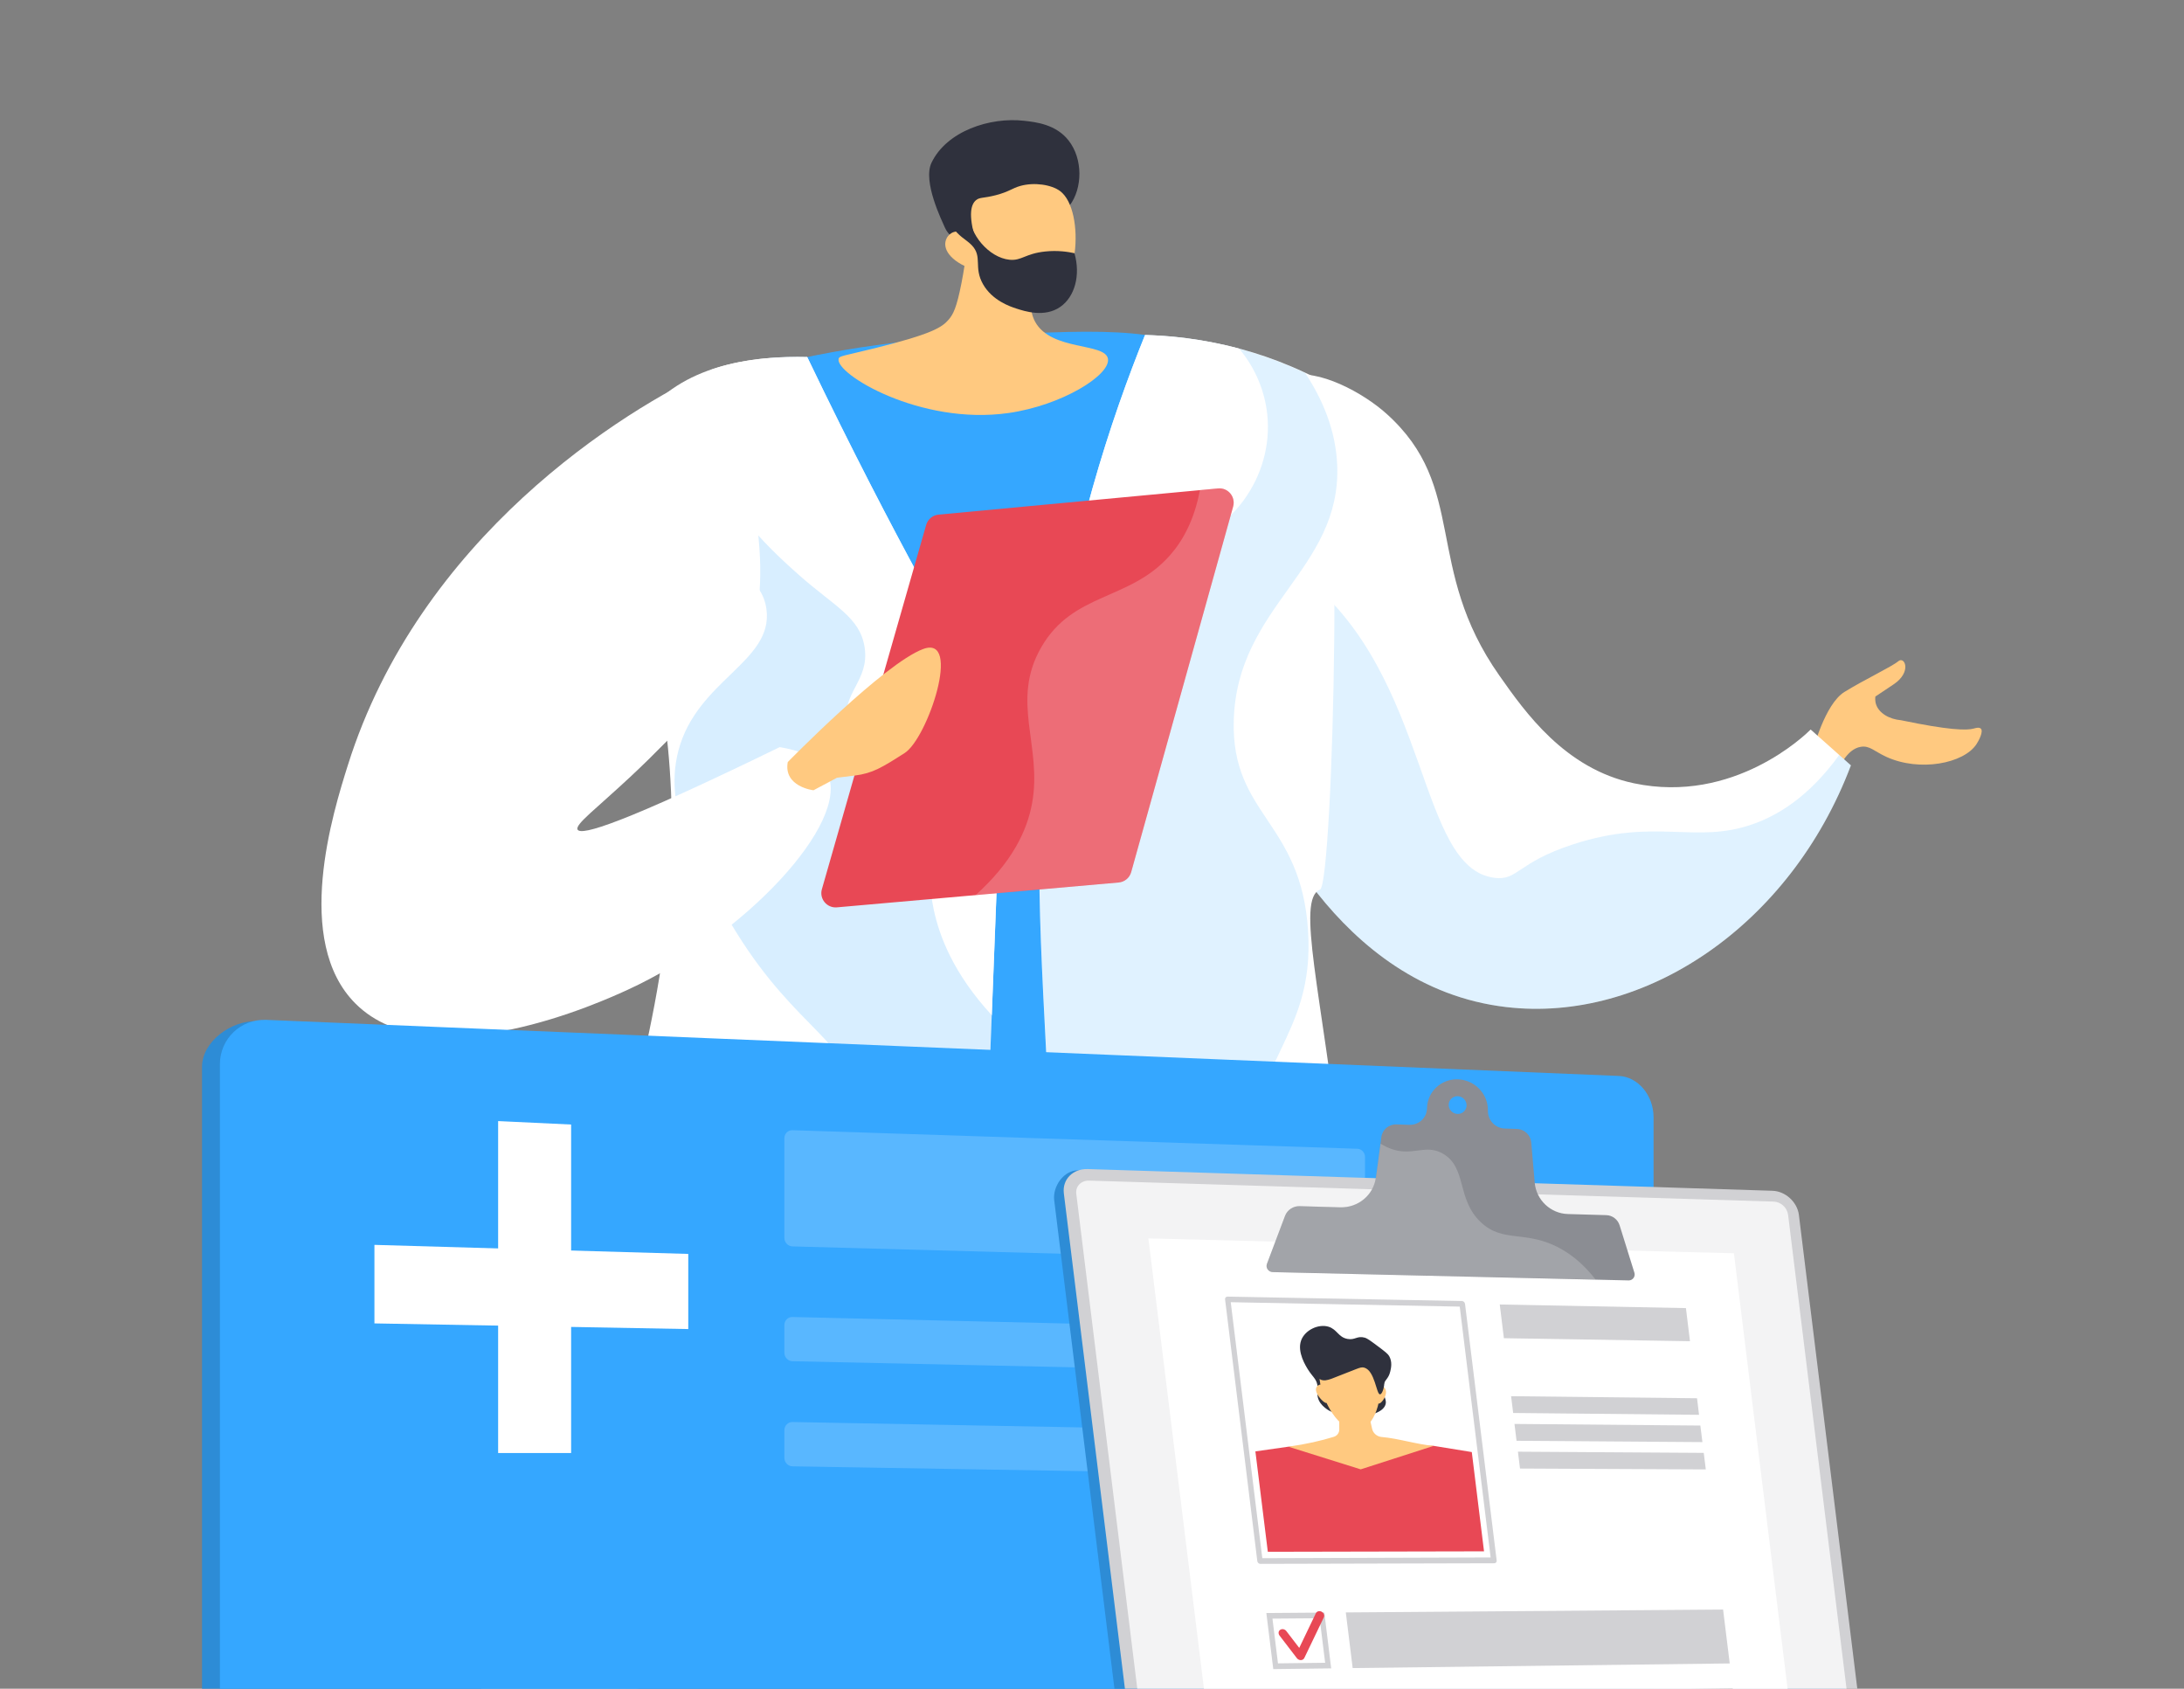 <svg width="260" height="201" viewBox="0 0 260 201" fill="none" xmlns="http://www.w3.org/2000/svg">
<rect x="0" y="0" width="260" height="201" fill="#808080" stroke="none"/>
<g clip-path="url(#clip0_1326_105619)">
<path d="M215.818 89.346C215.818 89.346 217.228 83.818 219.567 82.364C221.915 80.91 225.226 79.35 225.988 78.702C226.75 78.063 227.635 79.972 225.445 81.444C223.255 82.907 223.255 82.907 223.255 82.907C223.211 83.31 223.272 83.625 223.342 83.844C223.693 84.878 224.875 85.596 226.33 85.728C231.945 86.902 234.135 86.963 234.993 86.709C235.125 86.674 235.607 86.516 235.817 86.726C236.15 87.077 235.554 88.181 235.3 88.566C233.784 90.888 228.511 91.895 224.56 90.082C223.115 89.416 222.563 88.706 221.512 88.89C219.838 89.171 218.813 91.378 218.209 93.2L215.818 89.346Z" fill="#FFC980"/>
<path d="M220.346 91.098C218.752 89.679 217.149 88.26 215.555 86.832C214.968 87.419 206.435 95.749 194.504 93.227C186.287 91.492 181.548 84.747 178.517 80.437C169.398 67.507 174.855 58.011 165.035 49.225C162.311 46.781 156.967 43.828 153.472 44.731C145.141 46.877 140.349 71.922 148.408 91.624C150.038 95.601 158.991 117.492 179.314 119.866C195.722 121.793 213.119 110.23 220.346 91.098Z" fill="white"/>
<path opacity="0.15" d="M155.329 68.715C170.353 80.577 168.679 103.335 177.913 104.483C180.733 104.833 180.576 102.67 187.303 100.488C197.141 97.291 201.766 100.523 208.687 98.088C211.551 97.081 215.283 94.934 218.954 89.862C219.418 90.274 219.882 90.686 220.347 91.097C213.119 110.23 195.722 121.784 179.314 119.874C158.991 117.5 150.038 95.609 148.408 91.632C144.624 82.39 143.678 71.965 144.589 63.284C148.058 64.3 151.816 65.947 155.329 68.715Z" fill="#35A7FF"/>
<path d="M87.517 44.581C93.798 42.821 102.996 40.753 114.262 40.114C130.328 39.203 138.361 38.747 144.055 42.575C157.204 51.414 147.024 71.808 152.403 122.371C154.689 143.86 155.723 142.476 150.563 150.123C140.086 165.664 110.661 166.934 97.188 153.461C90.066 146.339 89.146 145.936 88.971 137.815C88.305 105.744 87.797 75.461 87.517 44.581Z" fill="#35A7FF"/>
<path d="M156.809 45.064C148.452 40.771 140.7 39.983 136.311 39.869C132.334 49.689 127.34 64.494 124.975 83.021C122.846 99.736 123.836 110.8 124.984 133.769C125.702 148.275 126.438 169.3 126.219 195.203C130.643 196.622 134.261 196.955 136.687 197.008C145.29 197.201 148.163 194.091 156.941 194.958C160.769 195.335 161.724 196.071 163.012 195.212C166.603 192.812 163.914 183.929 162.109 174.284C159.324 159.366 162.355 162.432 159.63 138.28C157.37 118.255 154.26 107.024 157.151 105.877C158.728 105.246 160.191 46.798 156.809 45.064Z" fill="white"/>
<path opacity="0.15" d="M148.391 140.97C148.505 125.902 156.529 123.765 155.723 110.8C154.908 97.738 146.586 97.029 146.875 85.79C147.226 72.124 159.674 67.814 159.192 55.392C159.026 51.205 157.44 47.517 155.373 44.389C147.576 40.719 140.446 39.974 136.32 39.869C132.342 49.689 127.349 64.494 124.984 83.021C122.855 99.736 123.845 110.8 124.993 133.769C125.711 148.275 126.447 169.3 126.228 195.203C130.652 196.622 134.27 196.955 136.696 197.008C145.299 197.201 148.172 194.091 156.95 194.958C160.778 195.335 161.733 196.071 163.02 195.212C166.156 193.118 164.501 186.067 162.828 177.885C160.191 174.477 157.466 171.201 154.567 165.06C152.386 160.417 148.312 151.797 148.391 140.97Z" fill="#35A7FF"/>
<path d="M117.109 85.833C119.08 93.306 118.896 99.254 118.685 104.738C117.529 134.969 116.942 150.167 116.434 154.477C113.973 175.379 112.238 174.074 112.834 182.562C113.149 187.109 113.894 190.998 111.415 193.854C108.454 197.262 104.187 195.422 93.693 196.771C84.048 198.015 83.794 200.074 73.361 201.326C69.121 201.835 57.557 203.227 56.349 199.934C55.7 198.173 58.092 195.282 60.396 193.854C64.154 191.524 67.351 193.285 68.621 191.428C70.076 189.299 66.151 186.583 66.028 181.476C65.906 176.386 69.69 174.731 72.038 168.485C74.228 162.659 73.343 157.71 73.01 154.197C71.504 138.543 78.398 126.156 79.755 105.412C81.876 73.105 68.061 58.913 77.434 48.568C82.515 42.961 90.863 42.365 96.093 42.497C101.524 53.806 106.194 62.698 109.505 68.812C113.079 75.409 115.427 79.421 117.109 85.833Z" fill="white"/>
<path d="M138.15 77.511C137.38 74.857 134.944 72.317 135.899 69.18C136.46 67.332 137.94 66.141 139.079 65.431C146.569 63.749 151.615 56.741 150.87 49.383C150.572 46.431 149.363 43.706 147.524 41.498C142.951 40.272 139 39.948 136.32 39.878C132.342 49.698 127.349 64.503 124.984 83.03C123.977 90.914 123.67 97.555 123.749 104.773C125.045 100.629 126.867 97.528 128.803 95.18C132.071 91.186 140.034 83.968 138.15 77.511Z" fill="white"/>
<g opacity="0.64">
<path opacity="0.3" d="M117.109 85.833C115.418 79.421 113.079 75.408 109.505 68.803C106.194 62.689 101.516 53.797 96.093 42.488C94.823 42.453 93.377 42.47 91.827 42.584C83.566 53.999 83.041 60.376 84.959 64.16C86.834 67.848 90.741 68.567 91.249 72.552C92.046 78.781 82.988 80.91 80.763 89.337C78.818 96.687 83.365 104.036 87.64 110.948C94.91 122.704 101.568 124.158 101.323 130.448C101.069 137.001 93.798 137.115 90.837 145.13C86.194 157.701 100.622 166.732 96.295 177.849C92.939 186.469 82.813 184.813 76.576 195.886C75.586 197.647 74.885 199.425 74.359 201.177C83.794 199.916 84.372 197.953 93.693 196.753C104.187 195.404 108.454 197.244 111.415 193.836C113.902 190.98 113.158 187.091 112.834 182.544C112.238 174.056 113.973 175.361 116.434 154.46C116.942 150.158 117.529 134.951 118.685 104.72C118.896 99.253 119.08 93.305 117.109 85.833Z" fill="#35A7FF"/>
</g>
<path d="M95.059 68.391C99.317 72.176 102.4 73.455 102.935 77.073C103.522 81.05 100.202 82.381 100.771 86.262C101.472 91.106 106.973 91.124 109.803 97.317C111.66 101.373 110.039 102.985 111.152 108.232C111.826 111.43 113.508 115.889 118.072 120.838C118.256 116.029 118.466 110.676 118.694 104.746C118.904 99.262 119.088 93.314 117.117 85.841C115.427 79.429 113.088 75.417 109.514 68.812C106.202 62.706 101.524 53.806 96.102 42.496C93.036 42.426 88.901 42.602 84.985 43.889C83.627 46.36 83.409 48.322 83.365 49.382C83.049 57.722 92.212 65.86 95.059 68.391Z" fill="white"/>
<path d="M115.462 22.559C115.506 27.324 114.971 31.1 114.463 33.684C113.885 36.645 113.473 37.416 112.939 38.038C112.142 38.975 110.933 39.755 104.109 41.454C100.394 42.374 99.913 42.348 99.834 42.716C99.431 44.511 109.566 50.644 120.026 49.163C126.429 48.261 132.255 44.608 131.896 42.689C131.537 40.762 125.142 41.796 123.232 38.3C121.909 35.874 123.39 32.422 125.15 29.567C123.46 26.378 117.161 25.747 115.462 22.559Z" fill="#FFC980"/>
<path d="M127.349 24.442C128.865 22.436 128.952 18.932 127.209 16.716C125.711 14.806 123.355 14.535 121.935 14.377C117.844 13.904 112.685 15.612 110.889 19.379C109.829 21.613 112.124 26.247 112.483 27.079C112.895 28.025 113.631 28.349 114.314 29.059C115.26 30.049 116.749 31.617 119.176 34.245C119.36 33.465 119.649 32.51 120.105 31.468C120.28 31.065 120.981 29.506 122.049 28.209C124.187 25.607 125.913 26.343 127.349 24.442Z" fill="#2F313D"/>
<path d="M115.725 32.028C115.725 32.028 118.414 36.443 123.766 36.093C128.558 35.778 129.268 25.029 126.202 22.742C125.177 21.98 123.136 21.665 121.471 22.129C120.49 22.401 120.157 22.812 118.545 23.233C117.056 23.618 116.636 23.452 116.189 23.829C115.628 24.302 115.216 25.458 116.154 28.603C115.243 27.674 114.139 27.324 113.359 27.692C113.237 27.753 112.904 27.972 112.72 28.314C112.045 29.558 113.167 31.126 115.725 32.028Z" fill="#FFC980"/>
<path d="M115.961 23.198C116.189 23.373 115.488 24.232 115.435 25.458C115.33 27.832 117.731 30.671 120.183 30.916C121.629 31.056 122.032 30.189 124.423 29.935C125.904 29.777 127.139 29.97 127.91 30.136C128.663 32.738 127.954 35.331 126.219 36.531C124.344 37.828 121.962 37.039 120.963 36.715C120.297 36.496 118.151 35.795 117.03 33.833C115.865 31.783 117.012 30.557 115.672 29.173C114.997 28.472 114.113 28.174 113.245 26.816C113.009 26.448 112.851 26.124 112.755 25.905C113.99 24.582 115.628 22.944 115.961 23.198Z" fill="#2F313D"/>
<path d="M98.52 92.061C101.253 97.869 88.691 111.386 74.727 117.807C71.88 119.113 51.452 128.512 42.35 119.481C34.825 112.017 39.678 96.582 41.413 91.072C49.927 64.012 74.018 48.848 84.968 43.881C93.141 64.327 90.382 74.839 88.489 77.686C86.51 80.656 80.982 86.902 75.113 92.394C70.987 96.257 68.411 98.141 68.762 98.745C69.191 99.499 74.026 98.08 92.826 88.925C95.007 89.293 97.591 90.082 98.52 92.061Z" fill="white"/>
<path d="M145.01 58.134L111.739 61.253C111.038 61.314 110.451 61.804 110.258 62.479L97.845 105.833C97.512 106.98 98.441 108.102 99.632 107.997L133.175 105.036C133.884 104.974 134.471 104.484 134.664 103.8L146.805 60.289C147.121 59.133 146.192 58.02 145.01 58.134Z" fill="#E84855"/>
<path d="M93.781 90.704C93.781 90.704 105.239 78.983 109.899 77.248C114.559 75.514 110.433 87.883 107.7 89.626C104.967 91.37 103.898 92.035 101.77 92.307C99.641 92.57 99.641 92.57 99.641 92.57L96.847 94.059C96.838 94.068 93.246 93.638 93.781 90.704Z" fill="#FFC980"/>
<path opacity="0.2" d="M122.864 95.627C124.117 88.777 120.254 83.46 123.959 77.038C127.77 70.433 134.462 71.546 139.272 66.106C140.805 64.371 142.171 61.918 142.846 58.336L145.01 58.134C146.201 58.02 147.13 59.133 146.805 60.289L134.664 103.792C134.471 104.475 133.884 104.966 133.175 105.027L116.145 106.534C120.472 102.644 122.268 98.895 122.864 95.627Z" fill="white"/>
<path d="M193.9 229.174C193.9 231.767 192.06 234.001 189.8 234.141L30.471 243.873C27.449 244.049 24.05 241.499 24.05 238.477V126.987C24.05 123.974 27.537 121.433 30.559 121.556L189.791 128.371C192.051 128.468 193.891 130.667 193.891 133.26V229.174H193.9Z" fill="#2D8CD6"/>
<path d="M196.852 229.358C196.852 231.969 195.003 234.211 192.726 234.343L31.706 243.891C28.675 244.075 26.179 241.736 26.179 238.705V126.672C26.179 123.641 28.675 121.259 31.706 121.39L192.726 128.065C194.995 128.162 196.852 130.369 196.852 132.98V229.358Z" fill="#35A7FF"/>
<g opacity="0.3">
<path opacity="0.6" d="M162.504 149.247C162.504 149.781 162.101 150.193 161.592 150.184L94.341 148.353C93.816 148.336 93.377 147.889 93.377 147.337V135.476C93.377 134.933 93.807 134.504 94.341 134.521L161.592 136.729C162.092 136.746 162.504 137.184 162.504 137.718V149.247Z" fill="white"/>
<path opacity="0.6" d="M162.504 162.536C162.504 163.07 162.101 163.491 161.592 163.473L94.341 162.019C93.816 162.01 93.377 161.555 93.377 161.012V157.718C93.377 157.175 93.807 156.737 94.341 156.754L161.592 158.349C162.092 158.358 162.504 158.804 162.504 159.33V162.536Z" fill="white"/>
<path opacity="0.6" d="M162.504 174.695C162.504 175.229 162.101 175.65 161.592 175.641L94.341 174.529C93.816 174.52 93.377 174.073 93.377 173.521V170.227C93.377 169.684 93.807 169.246 94.341 169.255L161.592 170.508C162.092 170.516 162.504 170.954 162.504 171.489V174.695Z" fill="white"/>
</g>
<path d="M67.991 172.944H59.301V133.436L67.991 133.847V172.944Z" fill="white"/>
<path d="M81.937 149.247V158.191L44.575 157.517V148.17L81.937 149.247Z" fill="white"/>
<path d="M209.703 142.59L128.409 139.296C126.64 139.243 125.299 141.223 125.501 142.861L137.844 242.928C138.124 245.206 140.481 245.784 142.241 245.696L221.932 241.675C223.465 241.596 224.56 240.291 224.367 238.767L212.857 145.446C212.655 143.921 211.254 142.642 209.703 142.59Z" fill="#2D8CD6"/>
<path d="M210.999 141.731L129.495 139.147C127.717 139.095 126.447 140.382 126.648 142.038L139.096 242.972C139.298 244.628 140.892 245.898 142.653 245.801L223.325 241.667C224.867 241.588 225.953 240.274 225.76 238.732L214.153 144.596C213.96 143.072 212.55 141.775 210.999 141.731Z" fill="#D1D1D4"/>
<path opacity="0.74" d="M142.478 244.443C141.532 244.487 140.665 243.804 140.559 242.91L128.129 142.09C128.015 141.197 128.707 140.496 129.671 140.522L211.157 143.019C211.998 143.045 212.76 143.746 212.865 144.578L224.49 238.811C224.595 239.643 223.999 240.361 223.167 240.396L142.478 244.443Z" fill="white"/>
<path d="M217.324 237.62L148.251 240.905L136.714 147.399L206.418 149.169L217.324 237.62Z" fill="white"/>
<path d="M192.813 145.848C192.594 145.139 191.946 144.648 191.21 144.631L186.646 144.499C184.588 144.438 182.888 142.826 182.704 140.768L182.293 135.985C182.214 135.1 181.487 134.408 180.593 134.373L179.113 134.32C177.983 134.276 177.115 133.321 177.133 132.191C177.168 130.22 175.591 128.556 173.594 128.468C171.588 128.381 169.923 129.923 169.88 131.911C169.871 132.209 169.809 132.498 169.678 132.761C169.31 133.497 168.557 133.908 167.768 133.882L166.262 133.83C165.351 133.795 164.571 134.443 164.448 135.336L163.8 140.154C163.52 142.239 161.689 143.764 159.543 143.702L154.742 143.562C153.962 143.536 153.253 144 152.981 144.718L150.826 150.43C150.651 150.894 151.001 151.394 151.51 151.411L193.891 152.401C194.364 152.41 194.714 151.945 194.574 151.49L192.813 145.848ZM173.506 132.586C172.919 132.559 172.455 132.069 172.464 131.491C172.472 130.904 172.963 130.457 173.55 130.474C174.137 130.501 174.601 130.991 174.592 131.569C174.584 132.156 174.093 132.612 173.506 132.586Z" fill="#8B8D93"/>
<path opacity="0.2" d="M185.762 148.608C181.653 146.339 178.937 148.012 176.257 145.446C173.392 142.704 174.645 139.016 171.824 137.343C170.028 136.274 168.662 137.273 166.7 137.01C165.981 136.913 165.202 136.651 164.352 136.125L163.809 140.146C163.528 142.231 161.698 143.755 159.551 143.694L154.751 143.554C153.971 143.527 153.262 143.992 152.99 144.71L150.835 150.421C150.66 150.886 151.01 151.385 151.518 151.403L189.94 152.287C188.766 150.763 187.382 149.502 185.762 148.608Z" fill="white"/>
<path d="M157.099 192.61L157.756 197.91L152.14 197.98L151.483 192.654L157.099 192.61ZM157.659 191.936L150.756 191.988L151.58 198.663L158.474 198.576L157.659 191.936Z" fill="#D1D1D4"/>
<path d="M205.919 197.989L161.032 198.54L160.217 191.918L205.13 191.576L205.919 197.989Z" fill="#D1D1D4"/>
<path d="M207.075 207.335L162.223 208.203L161.408 201.571L206.278 200.923L207.075 207.335Z" fill="#D1D1D4"/>
<path d="M150.038 186.136C149.95 186.136 149.871 186.101 149.801 186.04C149.731 185.978 149.687 185.891 149.679 185.803L145.842 154.661C145.833 154.573 145.851 154.486 145.912 154.424C145.964 154.363 146.043 154.328 146.131 154.328L174.041 154.854C174.225 154.854 174.382 155.011 174.408 155.195L178.175 185.733C178.202 185.917 178.07 186.066 177.886 186.066L150.038 186.136ZM146.516 154.994L150.274 185.462L177.457 185.374L173.778 155.519L146.516 154.994Z" fill="#D1D1D4"/>
<path d="M201.188 159.637L179.034 159.278L178.543 155.266L200.706 155.695L201.188 159.637Z" fill="#D1D1D4"/>
<path d="M202.266 168.397L180.138 168.178L179.892 166.181L202.029 166.426L202.266 168.397Z" fill="#D1D1D4"/>
<path d="M202.669 171.647L180.541 171.489L180.295 169.483L202.423 169.676L202.669 171.647Z" fill="#D1D1D4"/>
<path d="M203.072 174.897L180.952 174.792L180.707 172.786L202.826 172.926L203.072 174.897Z" fill="#D1D1D4"/>
<path d="M157.834 167.635C157.615 167.459 157.23 167.162 157.002 166.662C156.678 165.97 156.976 165.576 156.827 164.823C156.678 164.087 156.266 163.877 155.749 163.062C155.452 162.598 154.4 160.924 154.891 159.558C155.329 158.323 156.941 157.543 158.159 157.911C159.183 158.226 159.315 159.164 160.419 159.365C161.33 159.532 161.557 158.953 162.477 159.216C162.801 159.313 163.257 159.654 164.168 160.337C164.878 160.872 165.228 161.143 165.377 161.406C165.78 162.116 165.596 162.86 165.508 163.237C165.289 164.157 164.86 164.166 164.685 164.919C164.439 165.953 165.123 166.417 164.956 167.118C164.545 168.835 159.674 169.089 157.834 167.635Z" fill="#2F313D"/>
<path d="M150.931 184.7L149.451 172.751L153.384 172.19L170.685 172.094L175.214 172.83L176.669 184.647L150.931 184.7Z" fill="#E84855"/>
<path d="M162.066 164.533C162.495 166.382 162.924 168.239 163.353 170.087C163.467 170.586 163.931 170.981 164.448 171.033C166.507 171.208 168.627 171.918 170.677 172.093L161.987 174.888L153.375 172.19C155.504 171.892 157.247 171.489 158.789 171.016C159.183 170.893 159.437 170.551 159.437 170.14C159.437 168.992 159.429 167.853 159.429 166.706L162.066 164.533Z" fill="#FFC980"/>
<path d="M165 165.786C164.948 166.391 164.378 167.109 164.124 167.057C163.861 167.004 163.704 166.47 163.756 165.874C163.809 165.27 164.063 164.832 164.326 164.884C164.58 164.928 165.053 165.182 165 165.786Z" fill="#FFC980"/>
<path d="M156.713 165.69C156.923 166.294 157.668 167.039 157.913 166.986C158.158 166.934 158.194 166.408 157.992 165.804C157.791 165.199 157.414 164.744 157.169 164.796C156.923 164.84 156.512 165.085 156.713 165.69Z" fill="#FFC980"/>
<path d="M164.247 164.358C164.58 167.074 163.38 170.236 161.417 170.219C159.446 170.201 157.449 166.995 157.107 164.271C156.774 161.546 158.229 160.346 160.2 160.372C162.171 160.408 163.914 161.643 164.247 164.358Z" fill="#FFC980"/>
<path d="M156.039 162.65C156.152 163.124 156.538 163.956 157.265 164.227C157.966 164.481 158.544 164.052 161.417 162.966C161.917 162.773 162.136 162.703 162.416 162.782C163.686 163.15 163.844 165.944 164.282 165.962C164.632 165.979 165.193 164.245 164.422 162.563C163.704 161.004 162.188 160.276 161.829 160.101C161.671 160.022 159.183 158.91 157.37 160.084C157.107 160.25 155.697 161.223 156.039 162.65Z" fill="#2F313D"/>
<path d="M154.856 197.594C154.681 197.594 154.497 197.506 154.392 197.366L152.324 194.668C152.149 194.432 152.184 194.125 152.412 193.985C152.64 193.836 152.964 193.906 153.139 194.143L154.672 196.14L156.652 192.014C156.766 191.777 157.072 191.698 157.335 191.83C157.598 191.97 157.712 192.268 157.598 192.504L155.276 197.34C155.198 197.498 155.04 197.594 154.856 197.594C154.856 197.594 154.865 197.594 154.856 197.594Z" fill="#E84855"/>
</g>
<defs>
<clipPath id="clip0_1326_105619">
<rect width="260" height="201" fill="white"/>
</clipPath>
</defs>
</svg>
